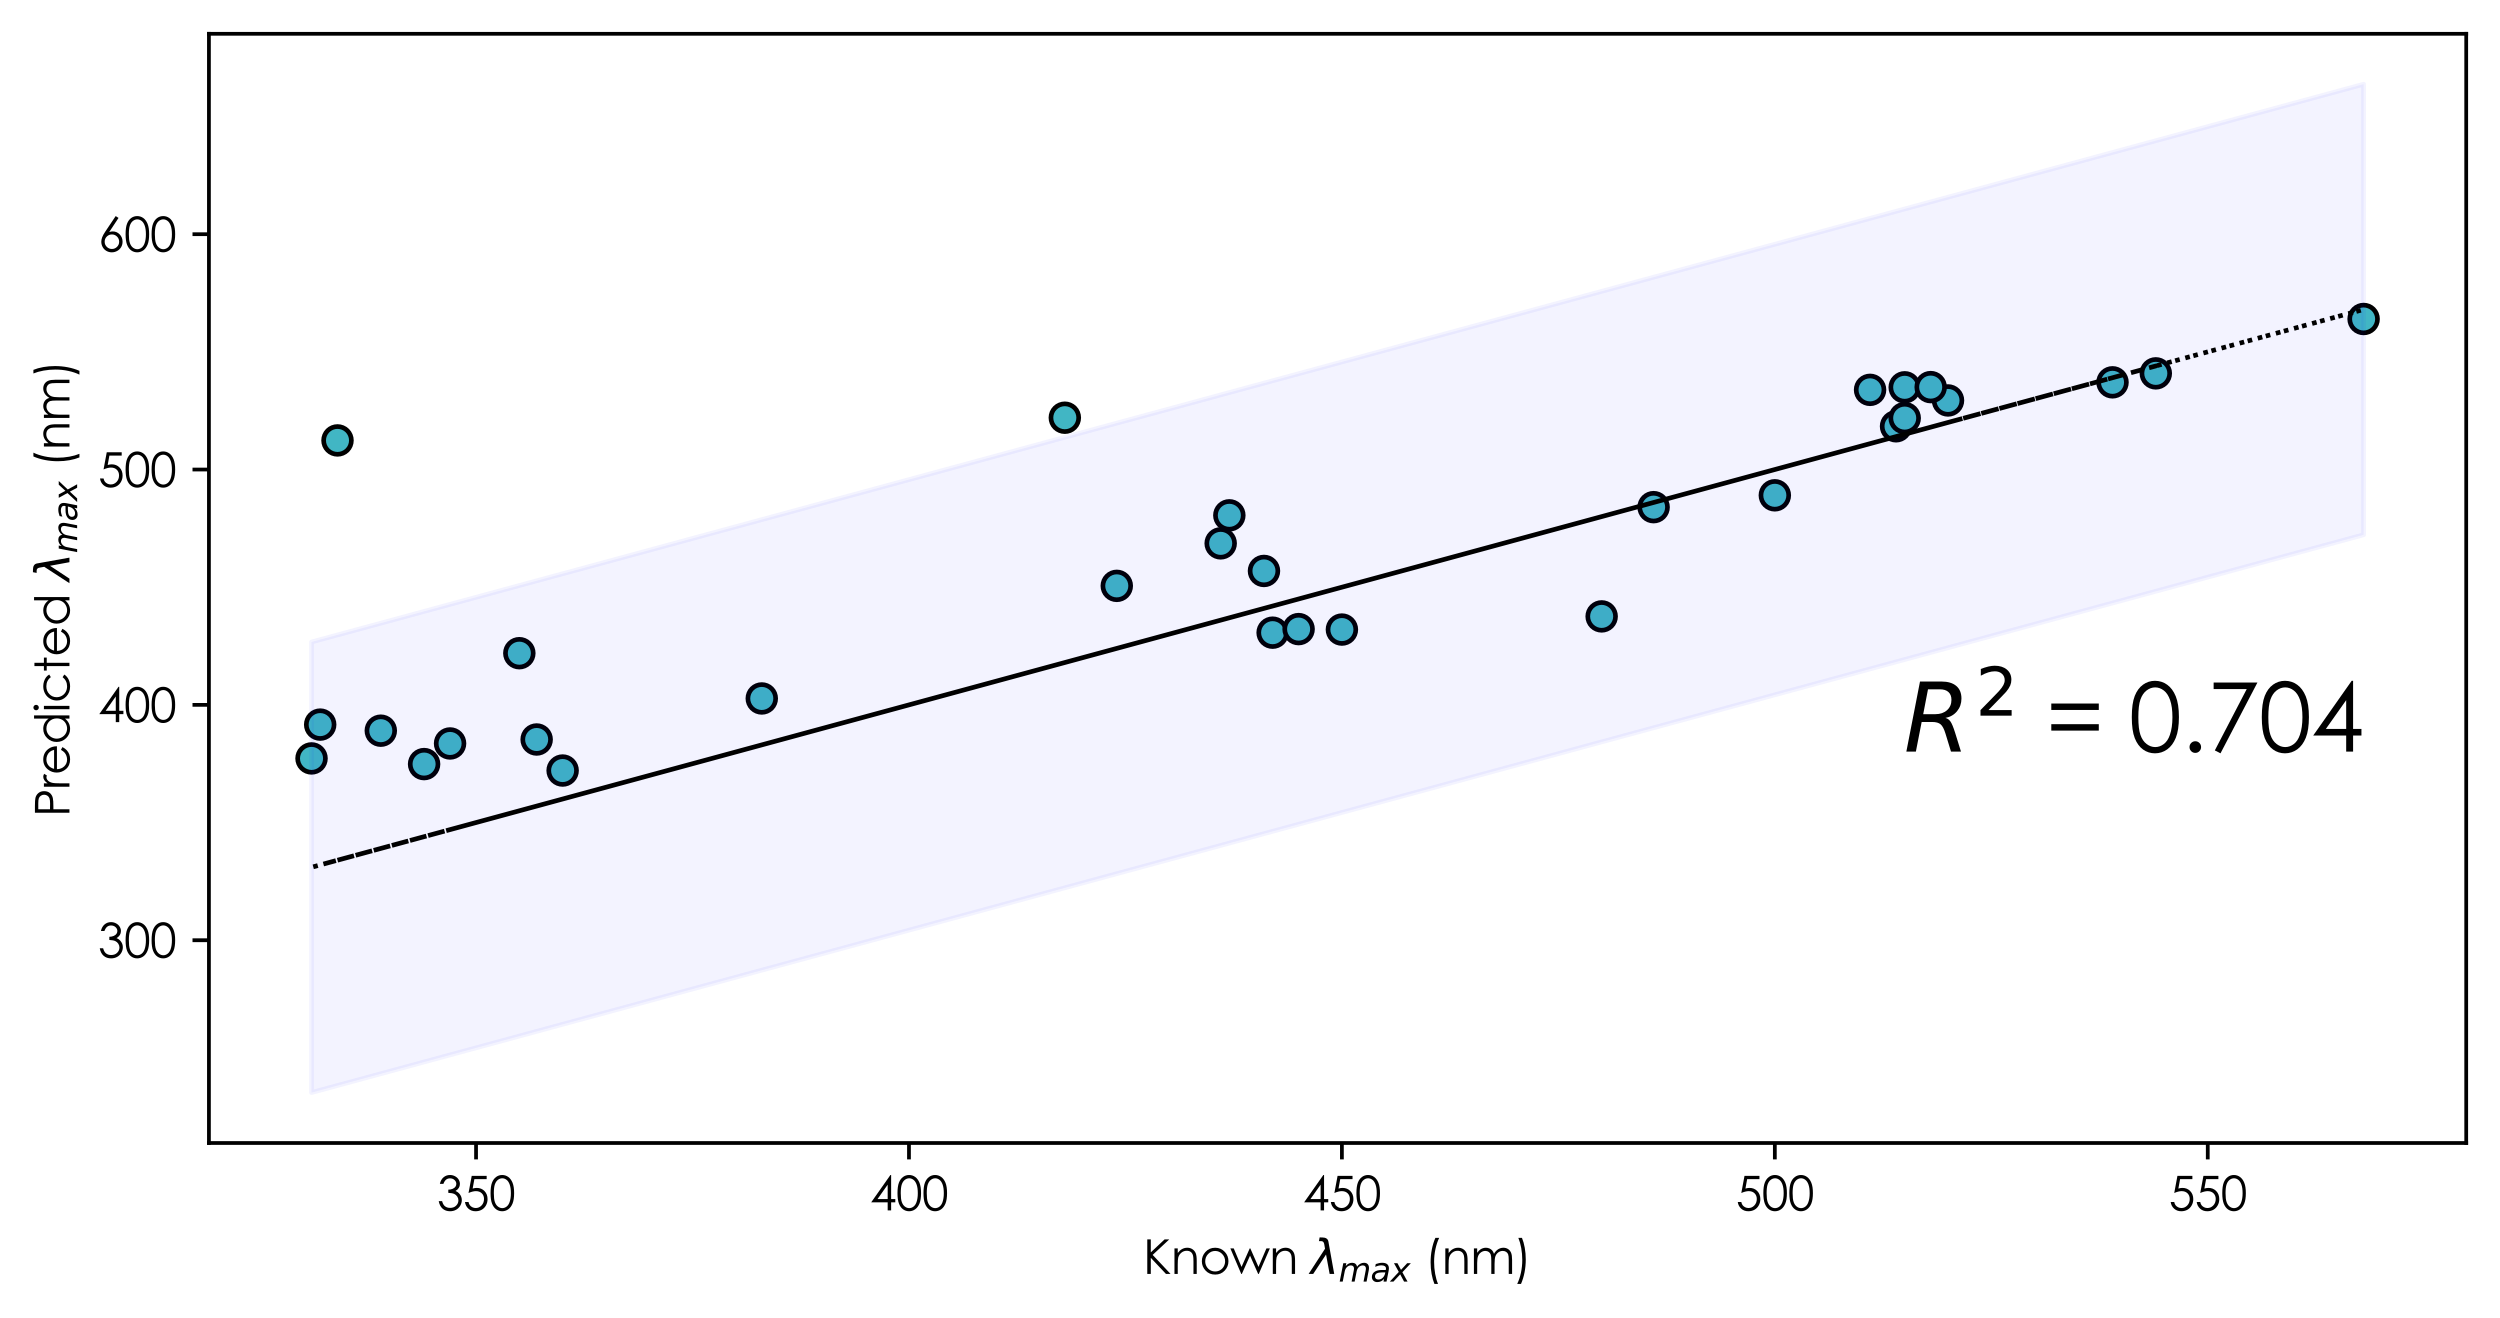<?xml version="1.0" encoding="utf-8" standalone="no"?>
<!DOCTYPE svg PUBLIC "-//W3C//DTD SVG 1.1//EN"
  "http://www.w3.org/Graphics/SVG/1.1/DTD/svg11.dtd">
<svg xmlns:xlink="http://www.w3.org/1999/xlink" width="532.8pt" height="280.8pt" viewBox="0 0 532.8 280.8" xmlns="http://www.w3.org/2000/svg" version="1.1">
 <defs>
  <style type="text/css">*{stroke-linejoin: round; stroke-linecap: butt}</style>
 </defs>
 <g id="figure_1">
  <g id="patch_1">
   <path d="M 0 280.8 
L 532.8 280.8 
L 532.8 0 
L 0 0 
z
" style="fill: #ffffff"/>
  </g>
  <g id="axes_1">
   <g id="patch_2">
    <path d="M 44.527 243.592 
L 525.6 243.592 
L 525.6 7.2 
L 44.527 7.2 
z
" style="fill: #ffffff"/>
   </g>
   <g id="PathCollection_1">
    <defs>
     <path id="m91de29548f" d="M 0 2.958 
C 0.784 2.958 1.537 2.646 2.092 2.092 
C 2.646 1.537 2.958 0.784 2.958 0 
C 2.958 -0.784 2.646 -1.537 2.092 -2.092 
C 1.537 -2.646 0.784 -2.958 0 -2.958 
C -0.784 -2.958 -1.537 -2.646 -2.092 -2.092 
C -2.646 -1.537 -2.958 -0.784 -2.958 0 
C -2.958 0.784 -2.646 1.537 -2.092 2.092 
C -1.537 2.646 -0.784 2.958 0 2.958 
z
" style="stroke: #000000"/>
    </defs>
    <g clip-path="url(#pbbec145fdf)">
     <use xlink:href="#m91de29548f" x="71.929" y="93.863" style="fill: #41b6c4; stroke: #000000"/>
     <use xlink:href="#m91de29548f" x="162.35" y="148.856" style="fill: #41b6c4; stroke: #000000"/>
     <use xlink:href="#m91de29548f" x="450.219" y="81.482" style="fill: #41b6c4; stroke: #000000"/>
     <use xlink:href="#m91de29548f" x="238.008" y="124.858" style="fill: #41b6c4; stroke: #000000"/>
     <use xlink:href="#m91de29548f" x="95.919" y="158.447" style="fill: #41b6c4; stroke: #000000"/>
     <use xlink:href="#m91de29548f" x="352.417" y="108.085" style="fill: #41b6c4; stroke: #000000"/>
     <use xlink:href="#m91de29548f" x="226.936" y="89.024" style="fill: #41b6c4; stroke: #000000"/>
     <use xlink:href="#m91de29548f" x="66.394" y="161.635" style="fill: #41b6c4; stroke: #000000"/>
     <use xlink:href="#m91de29548f" x="110.681" y="139.209" style="fill: #41b6c4; stroke: #000000"/>
     <use xlink:href="#m91de29548f" x="271.223" y="134.836" style="fill: #41b6c4; stroke: #000000"/>
     <use xlink:href="#m91de29548f" x="405.931" y="82.545" style="fill: #41b6c4; stroke: #000000"/>
     <use xlink:href="#m91de29548f" x="119.908" y="164.217" style="fill: #41b6c4; stroke: #000000"/>
     <use xlink:href="#m91de29548f" x="261.997" y="109.828" style="fill: #41b6c4; stroke: #000000"/>
     <use xlink:href="#m91de29548f" x="378.252" y="105.562" style="fill: #41b6c4; stroke: #000000"/>
     <use xlink:href="#m91de29548f" x="503.733" y="67.984" style="fill: #41b6c4; stroke: #000000"/>
     <use xlink:href="#m91de29548f" x="341.345" y="131.366" style="fill: #41b6c4; stroke: #000000"/>
     <use xlink:href="#m91de29548f" x="269.378" y="121.681" style="fill: #41b6c4; stroke: #000000"/>
     <use xlink:href="#m91de29548f" x="404.086" y="90.851" style="fill: #41b6c4; stroke: #000000"/>
     <use xlink:href="#m91de29548f" x="81.156" y="155.724" style="fill: #41b6c4; stroke: #000000"/>
     <use xlink:href="#m91de29548f" x="405.931" y="89.108" style="fill: #41b6c4; stroke: #000000"/>
     <use xlink:href="#m91de29548f" x="276.759" y="134.074" style="fill: #41b6c4; stroke: #000000"/>
     <use xlink:href="#m91de29548f" x="68.239" y="154.429" style="fill: #41b6c4; stroke: #000000"/>
     <use xlink:href="#m91de29548f" x="398.55" y="83.085" style="fill: #41b6c4; stroke: #000000"/>
     <use xlink:href="#m91de29548f" x="459.445" y="79.571" style="fill: #41b6c4; stroke: #000000"/>
     <use xlink:href="#m91de29548f" x="260.152" y="115.801" style="fill: #41b6c4; stroke: #000000"/>
     <use xlink:href="#m91de29548f" x="90.383" y="162.843" style="fill: #41b6c4; stroke: #000000"/>
     <use xlink:href="#m91de29548f" x="415.158" y="85.343" style="fill: #41b6c4; stroke: #000000"/>
     <use xlink:href="#m91de29548f" x="285.986" y="134.173" style="fill: #41b6c4; stroke: #000000"/>
     <use xlink:href="#m91de29548f" x="114.372" y="157.602" style="fill: #41b6c4; stroke: #000000"/>
     <use xlink:href="#m91de29548f" x="411.467" y="82.501" style="fill: #41b6c4; stroke: #000000"/>
    </g>
   </g>
   <g id="PolyCollection_1">
    <defs>
     <path id="mad14530f5b" d="M 66.394 -143.981 
L 66.394 -47.953 
L 68.239 -48.454 
L 71.929 -49.458 
L 81.156 -51.966 
L 90.383 -54.473 
L 95.919 -55.978 
L 110.681 -59.991 
L 114.372 -60.994 
L 119.908 -62.499 
L 162.35 -74.035 
L 226.936 -91.59 
L 238.008 -94.6 
L 260.152 -100.618 
L 261.997 -101.12 
L 269.378 -103.126 
L 271.223 -103.628 
L 276.759 -105.133 
L 285.986 -107.641 
L 341.345 -122.688 
L 352.417 -125.697 
L 378.252 -132.719 
L 398.55 -138.237 
L 404.086 -139.741 
L 405.931 -140.243 
L 405.931 -140.243 
L 411.467 -141.748 
L 415.158 -142.751 
L 450.219 -152.281 
L 459.445 -154.789 
L 503.733 -166.827 
L 503.733 -262.855 
L 503.733 -262.855 
L 459.445 -250.817 
L 450.219 -248.309 
L 415.158 -238.779 
L 411.467 -237.776 
L 405.931 -236.271 
L 405.931 -236.271 
L 404.086 -235.77 
L 398.55 -234.265 
L 378.252 -228.748 
L 352.417 -221.726 
L 341.345 -218.716 
L 285.986 -203.669 
L 276.759 -201.161 
L 271.223 -199.656 
L 269.378 -199.155 
L 261.997 -197.148 
L 260.152 -196.647 
L 238.008 -190.628 
L 226.936 -187.618 
L 162.35 -170.063 
L 119.908 -158.527 
L 114.372 -157.022 
L 110.681 -156.019 
L 95.919 -152.007 
L 90.383 -150.502 
L 81.156 -147.994 
L 71.929 -145.486 
L 68.239 -144.483 
L 66.394 -143.981 
z
" style="stroke: #0000ff; stroke-opacity: 0.05"/>
    </defs>
    <g clip-path="url(#pbbec145fdf)">
     <use xlink:href="#mad14530f5b" x="0" y="280.8" style="fill: #0000ff; fill-opacity: 0.05; stroke: #0000ff; stroke-opacity: 0.05"/>
    </g>
   </g>
   <g id="matplotlib.axis_1">
    <g id="xtick_1">
     <g id="line2d_1">
      <defs>
       <path id="mfb0492351c" d="M 0 0 
L 0 3.5 
" style="stroke: #000000; stroke-width: 0.8"/>
      </defs>
      <g>
       <use xlink:href="#mfb0492351c" x="101.455" y="243.592" style="stroke: #000000; stroke-width: 0.8"/>
      </g>
     </g>
     <g id="text_1">
      <!-- 350 -->
      <g transform="translate(93.141 257.956) scale(0.1 -0.1)">
       <defs>
        <path id="CenturyGothic-33" d="M 847 3531 
L 378 3531 
Q 506 4100 868 4406 
Q 1231 4713 1725 4713 
Q 2084 4713 2395 4548 
Q 2706 4384 2876 4106 
Q 3047 3828 3047 3525 
Q 3047 2931 2456 2584 
Q 2788 2450 3000 2191 
Q 3300 1825 3300 1372 
Q 3300 981 3094 626 
Q 2888 272 2531 78 
Q 2175 -116 1734 -116 
Q 1141 -116 744 226 
Q 347 569 225 1231 
L 675 1231 
Q 794 784 1016 584 
Q 1300 331 1741 331 
Q 2241 331 2544 631 
Q 2847 931 2847 1334 
Q 2847 1603 2695 1837 
Q 2544 2072 2289 2190 
Q 2034 2309 1500 2338 
L 1500 2759 
Q 1816 2759 2075 2870 
Q 2334 2981 2451 3153 
Q 2569 3325 2569 3528 
Q 2569 3828 2330 4047 
Q 2091 4266 1725 4266 
Q 1428 4266 1212 4098 
Q 997 3931 847 3531 
z
" transform="scale(0.016)"/>
        <path id="CenturyGothic-35" d="M 3147 4597 
L 3147 4159 
L 1509 4159 
L 1281 2906 
Q 1581 2994 1822 2994 
Q 2450 2994 2858 2573 
Q 3266 2153 3266 1497 
Q 3266 1044 3056 666 
Q 2847 288 2489 86 
Q 2131 -116 1663 -116 
Q 1103 -116 718 226 
Q 334 569 259 1113 
L 731 1113 
Q 784 847 911 681 
Q 1038 516 1248 414 
Q 1459 313 1691 313 
Q 2144 313 2469 656 
Q 2794 1000 2794 1516 
Q 2794 1981 2500 2272 
Q 2206 2563 1716 2563 
Q 1309 2563 731 2316 
L 1156 4597 
L 3147 4597 
z
" transform="scale(0.016)"/>
        <path id="CenturyGothic-30" d="M 203 2297 
Q 203 3206 398 3703 
Q 594 4200 950 4456 
Q 1306 4713 1747 4713 
Q 2194 4713 2556 4455 
Q 2919 4197 3130 3681 
Q 3341 3166 3341 2297 
Q 3341 1431 3133 918 
Q 2925 406 2559 145 
Q 2194 -116 1747 -116 
Q 1306 -116 953 137 
Q 600 391 401 892 
Q 203 1394 203 2297 
z
M 638 2288 
Q 638 1509 777 1111 
Q 916 713 1187 506 
Q 1459 300 1763 300 
Q 2069 300 2334 501 
Q 2600 703 2738 1106 
Q 2909 1597 2909 2288 
Q 2909 2981 2756 3423 
Q 2603 3866 2333 4070 
Q 2063 4275 1763 4275 
Q 1456 4275 1187 4070 
Q 919 3866 778 3467 
Q 638 3069 638 2288 
z
" transform="scale(0.016)"/>
       </defs>
       <use xlink:href="#CenturyGothic-33"/>
       <use xlink:href="#CenturyGothic-35" x="55.42"/>
       <use xlink:href="#CenturyGothic-30" x="110.84"/>
      </g>
     </g>
    </g>
    <g id="xtick_2">
     <g id="line2d_2">
      <g>
       <use xlink:href="#mfb0492351c" x="193.72" y="243.592" style="stroke: #000000; stroke-width: 0.8"/>
      </g>
     </g>
     <g id="text_2">
      <!-- 400 -->
      <g transform="translate(185.407 257.956) scale(0.1 -0.1)">
       <defs>
        <path id="CenturyGothic-34" d="M 2725 4713 
L 2819 4713 
L 2819 1509 
L 3375 1509 
L 3375 1069 
L 2819 1069 
L 2819 0 
L 2359 0 
L 2359 1069 
L 163 1069 
L 2725 4713 
z
M 2359 1509 
L 2359 3425 
L 1006 1509 
L 2359 1509 
z
" transform="scale(0.016)"/>
       </defs>
       <use xlink:href="#CenturyGothic-34"/>
       <use xlink:href="#CenturyGothic-30" x="55.42"/>
       <use xlink:href="#CenturyGothic-30" x="110.84"/>
      </g>
     </g>
    </g>
    <g id="xtick_3">
     <g id="line2d_3">
      <g>
       <use xlink:href="#mfb0492351c" x="285.986" y="243.592" style="stroke: #000000; stroke-width: 0.8"/>
      </g>
     </g>
     <g id="text_3">
      <!-- 450 -->
      <g transform="translate(277.673 257.956) scale(0.1 -0.1)">
       <use xlink:href="#CenturyGothic-34"/>
       <use xlink:href="#CenturyGothic-35" x="55.42"/>
       <use xlink:href="#CenturyGothic-30" x="110.84"/>
      </g>
     </g>
    </g>
    <g id="xtick_4">
     <g id="line2d_4">
      <g>
       <use xlink:href="#mfb0492351c" x="378.252" y="243.592" style="stroke: #000000; stroke-width: 0.8"/>
      </g>
     </g>
     <g id="text_4">
      <!-- 500 -->
      <g transform="translate(369.938 257.956) scale(0.1 -0.1)">
       <use xlink:href="#CenturyGothic-35"/>
       <use xlink:href="#CenturyGothic-30" x="55.42"/>
       <use xlink:href="#CenturyGothic-30" x="110.84"/>
      </g>
     </g>
    </g>
    <g id="xtick_5">
     <g id="line2d_5">
      <g>
       <use xlink:href="#mfb0492351c" x="470.517" y="243.592" style="stroke: #000000; stroke-width: 0.8"/>
      </g>
     </g>
     <g id="text_5">
      <!-- 550 -->
      <g transform="translate(462.204 257.956) scale(0.1 -0.1)">
       <use xlink:href="#CenturyGothic-35"/>
       <use xlink:href="#CenturyGothic-35" x="55.42"/>
       <use xlink:href="#CenturyGothic-30" x="110.84"/>
      </g>
     </g>
    </g>
    <g id="text_6">
     <!-- Known $λ_{max}$ (nm) -->
     <g transform="translate(243.613 271.5) scale(0.1 -0.1)">
      <defs>
       <path id="CenturyGothic-4b" d="M 559 4597 
L 1028 4597 
L 1028 2872 
L 2863 4597 
L 3484 4597 
L 1275 2534 
L 3656 0 
L 3047 0 
L 1028 2144 
L 1028 0 
L 559 0 
L 559 4597 
z
" transform="scale(0.016)"/>
       <path id="CenturyGothic-6e" d="M 488 3400 
L 925 3400 
L 925 2791 
Q 1188 3141 1506 3314 
Q 1825 3488 2200 3488 
Q 2581 3488 2876 3294 
Q 3172 3100 3312 2772 
Q 3453 2444 3453 1750 
L 3453 0 
L 3019 0 
L 3019 1622 
Q 3019 2209 2969 2406 
Q 2891 2744 2675 2914 
Q 2459 3084 2113 3084 
Q 1716 3084 1402 2821 
Q 1088 2559 988 2172 
Q 925 1919 925 1247 
L 925 0 
L 488 0 
L 488 3400 
z
" transform="scale(0.016)"/>
       <path id="CenturyGothic-6f" d="M 2097 3488 
Q 2881 3488 3397 2919 
Q 3866 2400 3866 1691 
Q 3866 978 3370 445 
Q 2875 -88 2097 -88 
Q 1316 -88 820 445 
Q 325 978 325 1691 
Q 325 2397 794 2916 
Q 1309 3488 2097 3488 
z
M 2097 3059 
Q 1553 3059 1162 2656 
Q 772 2253 772 1681 
Q 772 1313 950 994 
Q 1128 675 1431 501 
Q 1734 328 2097 328 
Q 2459 328 2762 501 
Q 3066 675 3244 994 
Q 3422 1313 3422 1681 
Q 3422 2253 3030 2656 
Q 2638 3059 2097 3059 
z
" transform="scale(0.016)"/>
       <path id="CenturyGothic-77" d="M 28 3400 
L 478 3400 
L 1519 931 
L 2609 3400 
L 2688 3400 
L 3775 931 
L 4834 3400 
L 5291 3400 
L 3816 0 
L 3731 0 
L 2650 2434 
L 1559 0 
L 1478 0 
L 28 3400 
z
" transform="scale(0.016)"/>
       <path id="CenturyGothic-20" transform="scale(0.016)"/>
       <path id="DejaVuSans-Oblique-3bb" d="M 2350 4316 
L 3125 0 
L 2516 0 
L 2038 2588 
L 328 0 
L -281 0 
L 1903 3356 
L 1794 3975 
Q 1725 4369 1391 4369 
L 1091 4369 
L 1184 4863 
L 1550 4856 
Q 2253 4847 2350 4316 
z
" transform="scale(0.016)"/>
       <path id="DejaVuSans-Oblique-6d" d="M 5747 2113 
L 5338 0 
L 4763 0 
L 5166 2094 
Q 5191 2228 5203 2325 
Q 5216 2422 5216 2491 
Q 5216 2772 5059 2928 
Q 4903 3084 4622 3084 
Q 4203 3084 3875 2770 
Q 3547 2456 3450 1953 
L 3066 0 
L 2491 0 
L 2900 2094 
Q 2925 2209 2937 2307 
Q 2950 2406 2950 2484 
Q 2950 2769 2794 2926 
Q 2638 3084 2363 3084 
Q 1938 3084 1609 2770 
Q 1281 2456 1184 1953 
L 800 0 
L 225 0 
L 909 3500 
L 1484 3500 
L 1375 2956 
Q 1609 3263 1923 3423 
Q 2238 3584 2597 3584 
Q 2978 3584 3223 3384 
Q 3469 3184 3519 2828 
Q 3781 3197 4126 3390 
Q 4472 3584 4856 3584 
Q 5306 3584 5551 3325 
Q 5797 3066 5797 2591 
Q 5797 2488 5784 2364 
Q 5772 2241 5747 2113 
z
" transform="scale(0.016)"/>
       <path id="DejaVuSans-Oblique-61" d="M 3438 1997 
L 3047 0 
L 2472 0 
L 2578 531 
Q 2325 219 2001 64 
Q 1678 -91 1281 -91 
Q 834 -91 548 182 
Q 263 456 263 884 
Q 263 1497 752 1853 
Q 1241 2209 2100 2209 
L 2900 2209 
L 2931 2363 
Q 2938 2388 2941 2417 
Q 2944 2447 2944 2509 
Q 2944 2788 2717 2942 
Q 2491 3097 2081 3097 
Q 1800 3097 1504 3025 
Q 1209 2953 897 2809 
L 997 3341 
Q 1322 3463 1633 3523 
Q 1944 3584 2234 3584 
Q 2853 3584 3176 3315 
Q 3500 3047 3500 2534 
Q 3500 2431 3484 2292 
Q 3469 2153 3438 1997 
z
M 2816 1759 
L 2241 1759 
Q 1534 1759 1195 1570 
Q 856 1381 856 984 
Q 856 709 1029 553 
Q 1203 397 1509 397 
Q 1978 397 2328 733 
Q 2678 1069 2791 1631 
L 2816 1759 
z
" transform="scale(0.016)"/>
       <path id="DejaVuSans-Oblique-78" d="M 3841 3500 
L 2234 1784 
L 3219 0 
L 2559 0 
L 1819 1388 
L 531 0 
L -166 0 
L 1556 1844 
L 641 3500 
L 1300 3500 
L 1972 2234 
L 3144 3500 
L 3841 3500 
z
" transform="scale(0.016)"/>
       <path id="CenturyGothic-28" d="M 1469 4800 
L 1975 4800 
Q 1669 4172 1484 3334 
Q 1300 2497 1300 1606 
Q 1300 781 1439 15 
Q 1578 -750 1822 -1331 
L 1341 -1331 
Q 1109 -775 971 -22 
Q 834 731 834 1547 
Q 834 2425 996 3258 
Q 1159 4091 1469 4800 
z
" transform="scale(0.016)"/>
       <path id="CenturyGothic-6d" d="M 484 3400 
L 919 3400 
L 919 2813 
Q 1147 3138 1388 3288 
Q 1719 3488 2084 3488 
Q 2331 3488 2553 3391 
Q 2775 3294 2915 3133 
Q 3056 2972 3159 2672 
Q 3378 3072 3706 3280 
Q 4034 3488 4413 3488 
Q 4766 3488 5036 3309 
Q 5306 3131 5437 2812 
Q 5569 2494 5569 1856 
L 5569 0 
L 5122 0 
L 5122 1856 
Q 5122 2403 5044 2608 
Q 4966 2813 4777 2938 
Q 4588 3063 4325 3063 
Q 4006 3063 3742 2875 
Q 3478 2688 3356 2375 
Q 3234 2063 3234 1331 
L 3234 0 
L 2800 0 
L 2800 1741 
Q 2800 2356 2723 2576 
Q 2647 2797 2456 2930 
Q 2266 3063 2003 3063 
Q 1700 3063 1436 2880 
Q 1172 2697 1045 2387 
Q 919 2078 919 1441 
L 919 0 
L 484 0 
L 484 3400 
z
" transform="scale(0.016)"/>
       <path id="CenturyGothic-29" d="M 894 -1331 
L 388 -1331 
Q 697 -703 880 134 
Q 1063 972 1063 1863 
Q 1063 2688 923 3453 
Q 784 4219 541 4800 
L 1022 4800 
Q 1256 4244 1392 3489 
Q 1528 2734 1528 1919 
Q 1528 1044 1365 211 
Q 1203 -622 894 -1331 
z
" transform="scale(0.016)"/>
      </defs>
      <use xlink:href="#CenturyGothic-4b" transform="translate(0 0.016)"/>
      <use xlink:href="#CenturyGothic-6e" transform="translate(59.082 0.016)"/>
      <use xlink:href="#CenturyGothic-6f" transform="translate(120.068 0.016)"/>
      <use xlink:href="#CenturyGothic-77" transform="translate(185.547 0.016)"/>
      <use xlink:href="#CenturyGothic-6e" transform="translate(268.652 0.016)"/>
      <use xlink:href="#CenturyGothic-20" transform="translate(329.639 0.016)"/>
      <use xlink:href="#DejaVuSans-Oblique-3bb" transform="translate(357.324 0.016)"/>
      <use xlink:href="#DejaVuSans-Oblique-6d" transform="translate(416.504 -16.391) scale(0.7)"/>
      <use xlink:href="#DejaVuSans-Oblique-61" transform="translate(484.692 -16.391) scale(0.7)"/>
      <use xlink:href="#DejaVuSans-Oblique-78" transform="translate(527.588 -16.391) scale(0.7)"/>
      <use xlink:href="#CenturyGothic-20" transform="translate(571.748 0.016)"/>
      <use xlink:href="#CenturyGothic-28" transform="translate(599.434 0.016)"/>
      <use xlink:href="#CenturyGothic-6e" transform="translate(636.348 0.016)"/>
      <use xlink:href="#CenturyGothic-6d" transform="translate(697.334 0.016)"/>
      <use xlink:href="#CenturyGothic-29" transform="translate(791.133 0.016)"/>
     </g>
    </g>
   </g>
   <g id="matplotlib.axis_2">
    <g id="ytick_1">
     <g id="line2d_6">
      <defs>
       <path id="mfc7b8bfc93" d="M 0 0 
L -3.5 0 
" style="stroke: #000000; stroke-width: 0.8"/>
      </defs>
      <g>
       <use xlink:href="#mfc7b8bfc93" x="44.527" y="200.382" style="stroke: #000000; stroke-width: 0.8"/>
      </g>
     </g>
     <g id="text_7">
      <!-- 300 -->
      <g transform="translate(20.9 204.064) scale(0.1 -0.1)">
       <use xlink:href="#CenturyGothic-33"/>
       <use xlink:href="#CenturyGothic-30" x="55.42"/>
       <use xlink:href="#CenturyGothic-30" x="110.84"/>
      </g>
     </g>
    </g>
    <g id="ytick_2">
     <g id="line2d_7">
      <g>
       <use xlink:href="#mfc7b8bfc93" x="44.527" y="150.224" style="stroke: #000000; stroke-width: 0.8"/>
      </g>
     </g>
     <g id="text_8">
      <!-- 400 -->
      <g transform="translate(20.9 153.906) scale(0.1 -0.1)">
       <use xlink:href="#CenturyGothic-34"/>
       <use xlink:href="#CenturyGothic-30" x="55.42"/>
       <use xlink:href="#CenturyGothic-30" x="110.84"/>
      </g>
     </g>
    </g>
    <g id="ytick_3">
     <g id="line2d_8">
      <g>
       <use xlink:href="#mfc7b8bfc93" x="44.527" y="100.066" style="stroke: #000000; stroke-width: 0.8"/>
      </g>
     </g>
     <g id="text_9">
      <!-- 500 -->
      <g transform="translate(20.9 103.749) scale(0.1 -0.1)">
       <use xlink:href="#CenturyGothic-35"/>
       <use xlink:href="#CenturyGothic-30" x="55.42"/>
       <use xlink:href="#CenturyGothic-30" x="110.84"/>
      </g>
     </g>
    </g>
    <g id="ytick_4">
     <g id="line2d_9">
      <g>
       <use xlink:href="#mfc7b8bfc93" x="44.527" y="49.909" style="stroke: #000000; stroke-width: 0.8"/>
      </g>
     </g>
     <g id="text_10">
      <!-- 600 -->
      <g transform="translate(20.9 53.591) scale(0.1 -0.1)">
       <defs>
        <path id="CenturyGothic-36" d="M 2347 4713 
L 2725 4466 
L 1484 2584 
Q 1734 2669 1953 2669 
Q 2500 2669 2881 2273 
Q 3263 1878 3263 1300 
Q 3263 903 3078 583 
Q 2894 263 2555 73 
Q 2216 -116 1825 -116 
Q 1447 -116 1123 67 
Q 800 250 615 581 
Q 431 913 431 1291 
Q 431 1572 545 1883 
Q 659 2194 953 2631 
L 2347 4713 
z
M 1844 2266 
Q 1444 2266 1161 1983 
Q 878 1700 878 1297 
Q 878 897 1161 614 
Q 1444 331 1844 331 
Q 2244 331 2526 614 
Q 2809 897 2809 1297 
Q 2809 1700 2526 1983 
Q 2244 2266 1844 2266 
z
" transform="scale(0.016)"/>
       </defs>
       <use xlink:href="#CenturyGothic-36"/>
       <use xlink:href="#CenturyGothic-30" x="55.42"/>
       <use xlink:href="#CenturyGothic-30" x="110.84"/>
      </g>
     </g>
    </g>
    <g id="text_11">
     <!-- Predicted $λ_{max}$ (nm) -->
     <g transform="translate(14.8 174.096) rotate(-90) scale(0.1 -0.1)">
      <defs>
       <path id="CenturyGothic-50" d="M 556 4597 
L 1472 4597 
Q 2259 4597 2534 4528 
Q 2928 4431 3178 4129 
Q 3428 3828 3428 3372 
Q 3428 2913 3184 2614 
Q 2941 2316 2513 2213 
Q 2200 2138 1344 2138 
L 1016 2138 
L 1016 0 
L 556 0 
L 556 4597 
z
M 1016 4150 
L 1016 2588 
L 1794 2578 
Q 2266 2578 2484 2664 
Q 2703 2750 2828 2942 
Q 2953 3134 2953 3372 
Q 2953 3603 2828 3795 
Q 2703 3988 2498 4069 
Q 2294 4150 1828 4150 
L 1016 4150 
z
" transform="scale(0.016)"/>
       <path id="CenturyGothic-72" d="M 322 3400 
L 769 3400 
L 769 2903 
Q 969 3197 1191 3342 
Q 1413 3488 1653 3488 
Q 1834 3488 2041 3372 
L 1813 3003 
Q 1675 3063 1581 3063 
Q 1363 3063 1159 2883 
Q 956 2703 850 2325 
Q 769 2034 769 1150 
L 769 0 
L 322 0 
L 322 3400 
z
" transform="scale(0.016)"/>
       <path id="CenturyGothic-65" d="M 3350 1128 
L 3719 934 
Q 3538 578 3300 359 
Q 3063 141 2766 26 
Q 2469 -88 2094 -88 
Q 1263 -88 794 457 
Q 325 1003 325 1691 
Q 325 2338 722 2844 
Q 1225 3488 2069 3488 
Q 2938 3488 3456 2828 
Q 3825 2363 3831 1666 
L 775 1666 
Q 788 1072 1153 692 
Q 1519 313 2056 313 
Q 2316 313 2561 403 
Q 2806 494 2978 644 
Q 3150 794 3350 1128 
z
M 3350 2044 
Q 3263 2394 3095 2603 
Q 2928 2813 2653 2941 
Q 2378 3069 2075 3069 
Q 1575 3069 1216 2747 
Q 953 2513 819 2044 
L 3350 2044 
z
" transform="scale(0.016)"/>
       <path id="CenturyGothic-64" d="M 3881 4713 
L 3881 0 
L 3450 0 
L 3450 584 
Q 3175 250 2833 81 
Q 2491 -88 2084 -88 
Q 1363 -88 852 435 
Q 341 959 341 1709 
Q 341 2444 856 2966 
Q 1372 3488 2097 3488 
Q 2516 3488 2855 3309 
Q 3194 3131 3450 2775 
L 3450 4713 
L 3881 4713 
z
M 2131 3066 
Q 1766 3066 1456 2886 
Q 1147 2706 964 2381 
Q 781 2056 781 1694 
Q 781 1334 965 1006 
Q 1150 678 1461 495 
Q 1772 313 2128 313 
Q 2488 313 2809 494 
Q 3131 675 3304 984 
Q 3478 1294 3478 1681 
Q 3478 2272 3089 2669 
Q 2700 3066 2131 3066 
z
" transform="scale(0.016)"/>
       <path id="CenturyGothic-69" d="M 641 4800 
Q 791 4800 897 4694 
Q 1003 4588 1003 4438 
Q 1003 4291 897 4184 
Q 791 4078 641 4078 
Q 494 4078 387 4184 
Q 281 4291 281 4438 
Q 281 4588 387 4694 
Q 494 4800 641 4800 
z
M 422 3400 
L 863 3400 
L 863 0 
L 422 0 
L 422 3400 
z
" transform="scale(0.016)"/>
       <path id="CenturyGothic-63" d="M 3788 2694 
L 3441 2478 
Q 2991 3075 2213 3075 
Q 1591 3075 1180 2675 
Q 769 2275 769 1703 
Q 769 1331 958 1003 
Q 1147 675 1476 494 
Q 1806 313 2216 313 
Q 2966 313 3441 909 
L 3788 681 
Q 3544 316 3133 114 
Q 2722 -88 2197 -88 
Q 1391 -88 859 425 
Q 328 938 328 1672 
Q 328 2166 576 2589 
Q 825 3013 1259 3250 
Q 1694 3488 2231 3488 
Q 2569 3488 2883 3384 
Q 3197 3281 3415 3115 
Q 3634 2950 3788 2694 
z
" transform="scale(0.016)"/>
       <path id="CenturyGothic-74" d="M 869 4663 
L 1309 4663 
L 1309 3400 
L 2003 3400 
L 2003 3025 
L 1309 3025 
L 1309 0 
L 869 0 
L 869 3025 
L 272 3025 
L 272 3400 
L 869 3400 
L 869 4663 
z
" transform="scale(0.016)"/>
      </defs>
      <use xlink:href="#CenturyGothic-50" transform="translate(0 0.016)"/>
      <use xlink:href="#CenturyGothic-72" transform="translate(59.18 0.016)"/>
      <use xlink:href="#CenturyGothic-65" transform="translate(89.258 0.016)"/>
      <use xlink:href="#CenturyGothic-64" transform="translate(154.248 0.016)"/>
      <use xlink:href="#CenturyGothic-69" transform="translate(222.754 0.016)"/>
      <use xlink:href="#CenturyGothic-63" transform="translate(242.773 0.016)"/>
      <use xlink:href="#CenturyGothic-74" transform="translate(307.471 0.016)"/>
      <use xlink:href="#CenturyGothic-65" transform="translate(341.357 0.016)"/>
      <use xlink:href="#CenturyGothic-64" transform="translate(406.348 0.016)"/>
      <use xlink:href="#CenturyGothic-20" transform="translate(474.854 0.016)"/>
      <use xlink:href="#DejaVuSans-Oblique-3bb" transform="translate(502.539 0.016)"/>
      <use xlink:href="#DejaVuSans-Oblique-6d" transform="translate(561.719 -16.391) scale(0.7)"/>
      <use xlink:href="#DejaVuSans-Oblique-61" transform="translate(629.907 -16.391) scale(0.7)"/>
      <use xlink:href="#DejaVuSans-Oblique-78" transform="translate(672.803 -16.391) scale(0.7)"/>
      <use xlink:href="#CenturyGothic-20" transform="translate(716.963 0.016)"/>
      <use xlink:href="#CenturyGothic-28" transform="translate(744.648 0.016)"/>
      <use xlink:href="#CenturyGothic-6e" transform="translate(781.562 0.016)"/>
      <use xlink:href="#CenturyGothic-6d" transform="translate(842.549 0.016)"/>
      <use xlink:href="#CenturyGothic-29" transform="translate(936.348 0.016)"/>
     </g>
    </g>
   </g>
   <g id="line2d_10">
    <path d="M 71.929 183.328 
L 162.35 158.751 
L 450.219 80.505 
L 238.008 138.186 
L 95.919 176.808 
L 352.417 107.089 
L 226.936 141.196 
L 66.394 184.833 
L 110.681 172.795 
L 271.223 129.158 
L 405.931 92.543 
L 119.908 170.287 
L 261.997 131.666 
L 378.252 100.066 
L 503.733 65.959 
L 341.345 110.098 
L 269.378 129.659 
L 404.086 93.044 
L 81.156 180.82 
L 405.931 92.543 
L 276.759 127.653 
L 68.239 184.331 
L 398.55 94.549 
L 459.445 77.997 
L 260.152 132.167 
L 90.383 178.312 
L 415.158 90.035 
L 285.986 125.145 
L 114.372 171.792 
L 411.467 91.038 
" clip-path="url(#pbbec145fdf)" style="fill: none; stroke-dasharray: 1,3; stroke-dashoffset: 0; stroke: #000000"/>
   </g>
   <g id="patch_3">
    <path d="M 44.527 243.592 
L 44.527 7.2 
" style="fill: none; stroke: #000000; stroke-width: 0.8; stroke-linejoin: miter; stroke-linecap: square"/>
   </g>
   <g id="patch_4">
    <path d="M 525.6 243.592 
L 525.6 7.2 
" style="fill: none; stroke: #000000; stroke-width: 0.8; stroke-linejoin: miter; stroke-linecap: square"/>
   </g>
   <g id="patch_5">
    <path d="M 44.527 243.592 
L 525.6 243.592 
" style="fill: none; stroke: #000000; stroke-width: 0.8; stroke-linejoin: miter; stroke-linecap: square"/>
   </g>
   <g id="patch_6">
    <path d="M 44.527 7.2 
L 525.6 7.2 
" style="fill: none; stroke: #000000; stroke-width: 0.8; stroke-linejoin: miter; stroke-linecap: square"/>
   </g>
   <g id="text_12">
    <!-- $R^2$ = 0.704 -->
    <g transform="translate(405.733 160.33) scale(0.2 -0.2)">
     <defs>
      <path id="DejaVuSans-Oblique-52" d="M 1613 4147 
L 1294 2491 
L 2106 2491 
Q 2584 2491 2879 2755 
Q 3175 3019 3175 3444 
Q 3175 3784 2976 3965 
Q 2778 4147 2406 4147 
L 1613 4147 
z
M 2772 2241 
Q 2972 2194 3105 2009 
Q 3238 1825 3413 1275 
L 3809 0 
L 3144 0 
L 2778 1197 
Q 2638 1659 2453 1815 
Q 2269 1972 1888 1972 
L 1191 1972 
L 806 0 
L 172 0 
L 1081 4666 
L 2503 4666 
Q 3150 4666 3495 4373 
Q 3841 4081 3841 3531 
Q 3841 3044 3547 2687 
Q 3253 2331 2772 2241 
z
" transform="scale(0.016)"/>
      <path id="DejaVuSans-32" d="M 1228 531 
L 3431 531 
L 3431 0 
L 469 0 
L 469 531 
Q 828 903 1448 1529 
Q 2069 2156 2228 2338 
Q 2531 2678 2651 2914 
Q 2772 3150 2772 3378 
Q 2772 3750 2511 3984 
Q 2250 4219 1831 4219 
Q 1534 4219 1204 4116 
Q 875 4013 500 3803 
L 500 4441 
Q 881 4594 1212 4672 
Q 1544 4750 1819 4750 
Q 2544 4750 2975 4387 
Q 3406 4025 3406 3419 
Q 3406 3131 3298 2873 
Q 3191 2616 2906 2266 
Q 2828 2175 2409 1742 
Q 1991 1309 1228 531 
z
" transform="scale(0.016)"/>
      <path id="CenturyGothic-3d" d="M 3522 3200 
L 3522 2772 
L 359 2772 
L 359 3200 
L 3522 3200 
z
M 3522 1825 
L 3522 1397 
L 359 1397 
L 359 1825 
L 3522 1825 
z
" transform="scale(0.016)"/>
      <path id="CenturyGothic-2e" d="M 969 688 
Q 1128 688 1240 575 
Q 1353 463 1353 300 
Q 1353 141 1240 26 
Q 1128 -88 969 -88 
Q 809 -88 696 26 
Q 584 141 584 300 
Q 584 463 696 575 
Q 809 688 969 688 
z
" transform="scale(0.016)"/>
      <path id="CenturyGothic-37" d="M 459 4597 
L 3375 4597 
L 916 -116 
L 538 78 
L 2663 4163 
L 459 4163 
L 459 4597 
z
" transform="scale(0.016)"/>
     </defs>
     <use xlink:href="#DejaVuSans-Oblique-52" transform="translate(0 0.766)"/>
     <use xlink:href="#DejaVuSans-32" transform="translate(76.499 39.047) scale(0.7)"/>
     <use xlink:href="#CenturyGothic-20" transform="translate(123.77 0.766)"/>
     <use xlink:href="#CenturyGothic-3d" transform="translate(151.455 0.766)"/>
     <use xlink:href="#CenturyGothic-20" transform="translate(212.051 0.766)"/>
     <use xlink:href="#CenturyGothic-30" transform="translate(239.736 0.766)"/>
     <use xlink:href="#CenturyGothic-2e" transform="translate(295.156 0.766)"/>
     <use xlink:href="#CenturyGothic-37" transform="translate(322.842 0.766)"/>
     <use xlink:href="#CenturyGothic-30" transform="translate(378.262 0.766)"/>
     <use xlink:href="#CenturyGothic-34" transform="translate(433.682 0.766)"/>
    </g>
   </g>
  </g>
 </g>
 <defs>
  <clipPath id="pbbec145fdf">
   <rect x="44.527" y="7.2" width="481.073" height="236.392"/>
  </clipPath>
 </defs>
</svg>
